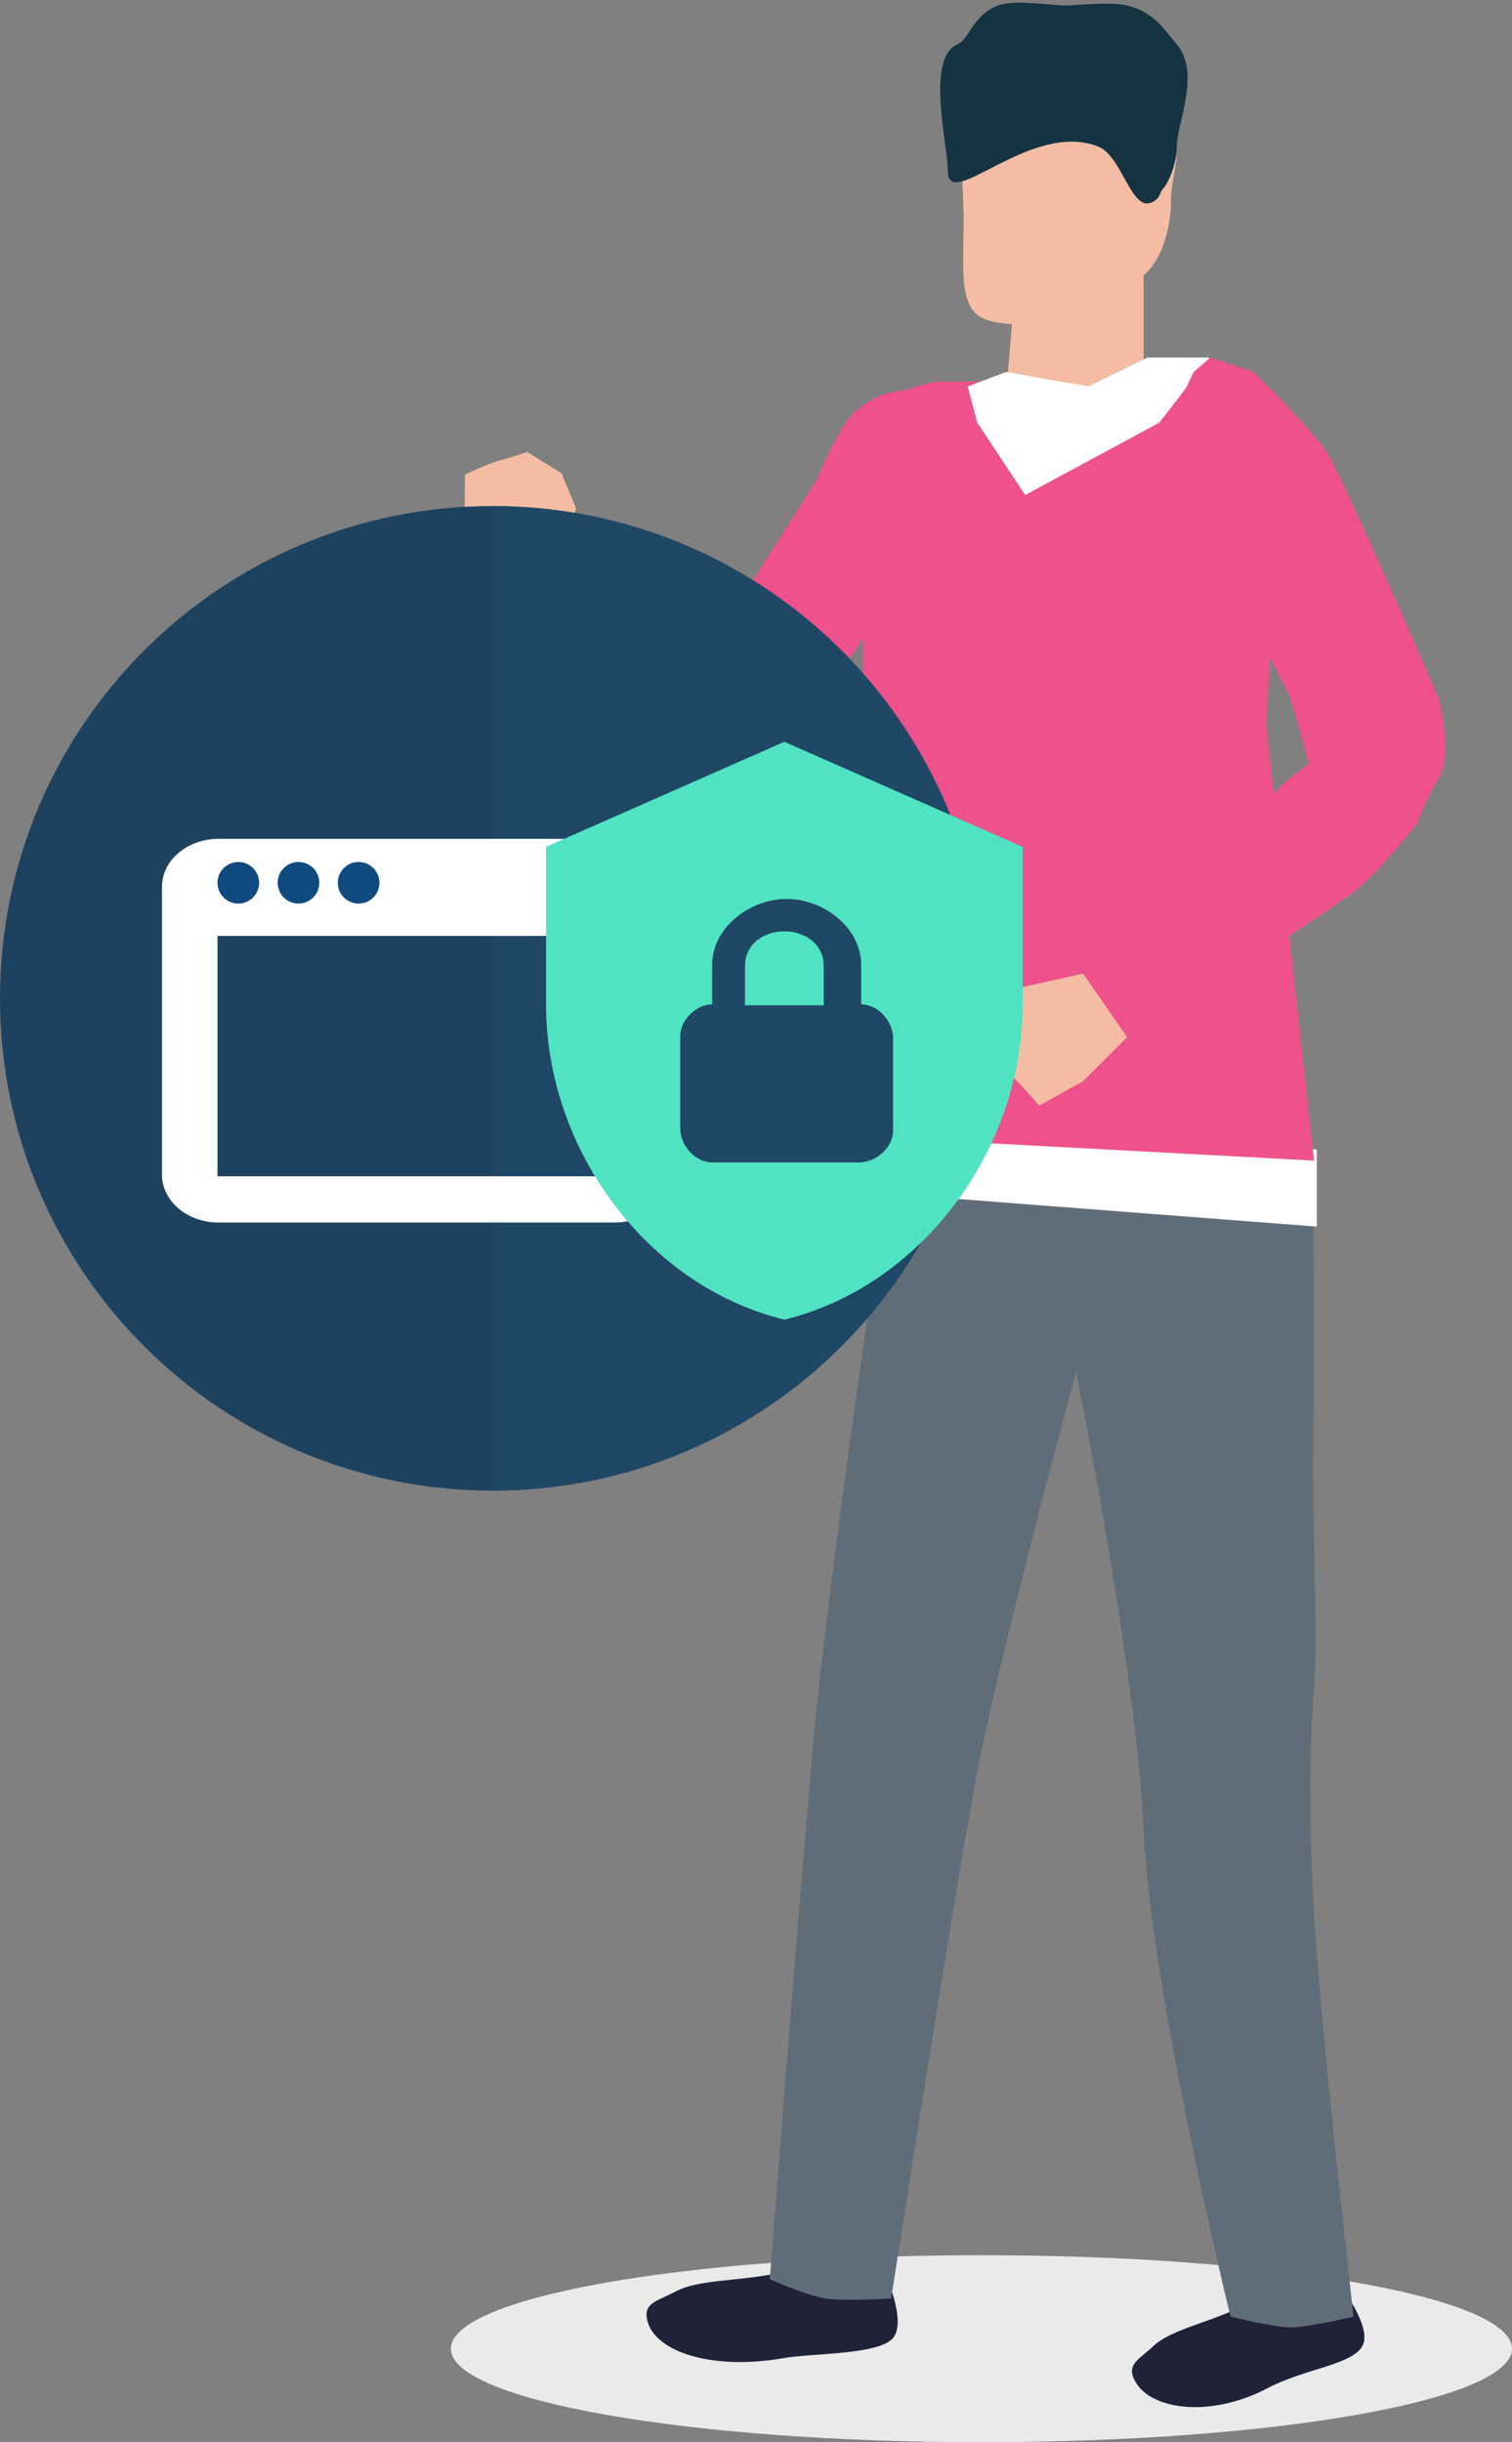 <svg width="275" height="444" viewBox="0 0 275 444" fill="none" xmlns="http://www.w3.org/2000/svg">
<rect x="0" y="0" width="275" height="444" fill="#808080" stroke="none"/>
<path opacity="0.967" fill-rule="evenodd" clip-rule="evenodd" d="M178.5 444C231.795 444 275 436.389 275 427C275 417.611 231.795 410 178.5 410C163.243 410 148.813 410.624 135.987 411.734C104.009 414.503 82 420.299 82 427C82 436.389 125.205 444 178.5 444Z" fill="#EDEDED"/>
<path fill-rule="evenodd" clip-rule="evenodd" d="M142.34 428.732C147.692 427.788 159.379 428.146 162.266 425.218C165.07 422.375 161.334 413.864 159.598 410.088C146.379 412.419 159.227 414.165 145.919 416.512C144.476 416.766 141.77 413.232 139.672 413.602C133.648 414.664 126.648 414.578 122.99 416.543C119.768 418.274 117.139 418.589 117.652 421.496C118.747 427.703 129.8 430.943 142.34 428.732Z" fill="#202338"/>
<path fill-rule="evenodd" clip-rule="evenodd" d="M230.541 434.176C237.332 430.597 245.909 429.957 247.792 426.495C249.621 423.133 244.049 415.668 241.505 412.374C230.061 417.469 242.033 414.938 230.511 420.068C229.263 420.624 226.07 419.246 224.254 420.055C219.038 422.377 212.641 423.793 209.81 426.485C207.317 428.856 205.004 429.725 206.212 432.439C208.791 438.232 220.132 439.663 230.541 434.176Z" fill="#202338"/>
<path fill-rule="evenodd" clip-rule="evenodd" d="M226.256 416.493C226.256 416.493 225.897 420.47 226.029 420.564C226.17 420.649 242.093 423.73 242 420.598C241.921 418.106 240.992 415 240.992 415L226.256 416.493Z" fill="#2F6B8C"/>
<path fill-rule="evenodd" clip-rule="evenodd" d="M162.075 210.154L238.868 217.433C238.868 217.433 239.065 249.139 238.87 262.167C238.591 280.765 239.955 296.493 238.871 308.883C238.103 317.655 238.156 331.489 238.872 345.934C239.876 366.18 246.179 421.166 246.179 421.166C246.179 421.166 237.966 423.121 234.772 423.121C231.579 423.121 223.805 421.165 223.805 421.165C223.805 421.165 209.405 362.621 208.009 332.776C206.613 302.931 195.723 249.448 195.723 249.448C195.723 249.448 181.603 301.157 177.3 324.442C172.996 347.727 162.081 417.857 162.081 417.857C162.081 417.857 153.801 418.444 150.103 417.856C146.405 417.268 140.013 414.347 140.013 414.347C140.013 414.347 144.896 351.142 147.75 318.52C150.604 285.899 162.075 210.154 162.075 210.154Z" fill="#5F6D78"/>
<path fill-rule="evenodd" clip-rule="evenodd" d="M161.5 202.5L239.5 209V223L161.5 217V202.5Z" fill="white"/>
<path fill-rule="evenodd" clip-rule="evenodd" d="M157 73.769C157 73.769 167.904 69.384 170.521 69.384C173.138 69.384 194.947 69.384 194.947 69.384C194.947 69.384 199.214 67.626 201.053 67.192C209.35 65.234 215.009 65 218.5 65C224.897 65 233.766 73.769 233.766 73.769L230.277 131.643L239 211L157 206.616V73.769Z" fill="#EE518B"/>
<path fill-rule="evenodd" clip-rule="evenodd" d="M187.624 59C194.507 59 200.041 55.462 207.285 50.596C211.337 47.874 212.976 41.299 212.976 36.442C212.976 31.529 215.279 27.624 212.976 24.942C209.326 20.691 200.143 13 193.31 13C187.479 13 180.96 19.282 177.276 22.288C173.919 25.028 175.268 33.924 175.268 39.981C175.268 47.619 174.504 53.753 177.276 56.788C179.114 58.801 183.181 59 187.624 59Z" fill="#F4BDA3"/>
<path fill-rule="evenodd" clip-rule="evenodd" d="M100.633 103.986L104.79 92.434L102.14 86.061L95.902 82.163C95.902 82.163 92.487 83.319 90.847 83.721C89.207 84.123 84.579 86.274 84.579 86.274L84.488 93.898L86.853 104.809L100.633 103.986Z" fill="#F4BDA3"/>
<path fill-rule="evenodd" clip-rule="evenodd" d="M184.786 50H208V67.229C208 67.229 199.501 70.939 195.5 71.647C191.499 72.353 183 71.647 183 71.647L184.786 50Z" fill="#F4BDA3"/>
<path fill-rule="evenodd" clip-rule="evenodd" d="M199.727 26.641C204.113 28.38 205.741 38.505 209.449 36.809C211.217 36.001 210.799 35.014 211.63 34.157C212.46 33.299 214.037 29.869 214.037 26.641C214.037 22.404 218.454 13.285 214.037 8.073C211.758 5.384 209.876 2.183 205 1C201.902 0.248 195.708 1 193.5 1C191.61 1 184.484 -0.133 181.5 1C176.935 2.733 176.336 7.105 174.132 8.073C168.312 10.63 172.388 26.258 172.388 31.062C172.388 38.875 187.461 21.778 199.727 26.641Z" fill="#163342"/>
<path fill-rule="evenodd" clip-rule="evenodd" d="M176 70.263L177.743 76.842L186.455 90L210.851 76.842L220 65H215.208H208.673L198 70.263L182.97 67.632L176 70.263Z" fill="white"/>
<path fill-rule="evenodd" clip-rule="evenodd" d="M220.166 96.873C217.551 89.666 217.106 87.268 217.106 87.268L213.172 75.915L217.106 67.62L220.166 65L228.033 67.62C228.033 67.62 238.047 77.459 241.146 82.028C244.244 86.597 261.689 127 261.689 127C261.689 127 264.311 137.042 261.689 141.408C259.066 145.775 257.755 149.704 257.755 149.704C257.755 149.704 250.566 158.882 245.954 162.366C241.341 165.851 205.742 189 205.742 189L197 176.338L234.589 141.408L238.086 138.789L234.589 126.563C234.589 126.563 222.78 104.08 220.166 96.873Z" fill="#EE518B"/>
<path fill-rule="evenodd" clip-rule="evenodd" d="M137.073 105.276L148.45 87.325C148.45 87.325 152.645 77.444 155.233 75.065C161.092 69.679 167.261 70.786 169.892 72.001C175.58 74.627 173.392 87.325 173.392 87.325L155.233 118.849L119.132 153L78 111.406L90.69 100.46L122.195 123.665L137.073 105.276Z" fill="#EE518B"/>
<path fill-rule="evenodd" clip-rule="evenodd" d="M197 177L185 179.667L181 185.444V193C181 193 183.79 195.346 185 196.556C186.21 197.765 189 201 189 201L197 196.556L205 188.556L197 177Z" fill="#F4BDA3"/>
<path fill-rule="evenodd" clip-rule="evenodd" d="M89.633 271C139.137 271 179.267 230.929 179.267 181.5C179.267 132.071 139.137 92 89.633 92C40.13 92 0 132.071 0 181.5C0 230.929 40.13 271 89.633 271Z" fill="#1D425F"/>
<path opacity="0.625" fill-rule="evenodd" clip-rule="evenodd" d="M89.633 271C139.137 271 179.267 230.929 179.267 181.5C179.267 132.071 139.137 92 89.633 92V271Z" fill="#255072" fill-opacity="0.589"/>
<path fill-rule="evenodd" clip-rule="evenodd" d="M122.036 161.226C122.036 156.431 117.459 152.507 111.75 152.507H39.744C34.062 152.507 29.457 156.411 29.457 161.226V213.539C29.457 218.335 34.035 222.258 39.744 222.258H111.75C117.431 222.258 122.036 218.355 122.036 213.539V161.226ZM111.937 170.155V213.854H39.557V170.155H111.937Z" fill="white"/>
<path fill-rule="evenodd" clip-rule="evenodd" d="M43.344 164.272C45.436 164.272 47.131 162.579 47.131 160.491C47.131 158.402 45.436 156.709 43.344 156.709C41.252 156.709 39.557 158.402 39.557 160.491C39.557 162.579 41.252 164.272 43.344 164.272Z" fill="#0F4A81"/>
<path fill-rule="evenodd" clip-rule="evenodd" d="M54.285 164.272C56.377 164.272 58.072 162.579 58.072 160.491C58.072 158.402 56.377 156.709 54.285 156.709C52.193 156.709 50.498 158.402 50.498 160.491C50.498 162.579 52.193 164.272 54.285 164.272Z" fill="#0F4A81"/>
<path fill-rule="evenodd" clip-rule="evenodd" d="M65.226 164.272C67.318 164.272 69.014 162.579 69.014 160.491C69.014 158.402 67.318 156.709 65.226 156.709C63.135 156.709 61.439 158.402 61.439 160.491C61.439 162.579 63.135 164.272 65.226 164.272Z" fill="#0F4A81"/>
<path fill-rule="evenodd" clip-rule="evenodd" d="M142.656 134.859L99.312 153.959V182.608C99.312 209.108 117.806 233.89 142.656 239.906C167.507 233.89 186 209.108 186 182.608V153.959L142.656 134.859ZM143.077 163.432C149.852 163.432 156.627 168.701 156.627 175.407V182.592C159.531 182.592 162.434 185.467 162.434 188.82V205.585C162.434 208.459 159.531 211.333 156.143 211.333H129.527C126.623 211.333 123.719 208.459 123.719 205.106V188.341C123.719 185.467 126.623 182.592 129.527 182.592V175.407C129.527 168.701 136.302 163.432 143.077 163.432ZM135.502 175.557C135.502 171.716 138.841 169.315 142.656 169.315C146.472 169.315 149.81 171.716 149.81 175.557V182.761H135.502V175.557Z" fill="#50E3C2"/>
</svg>
